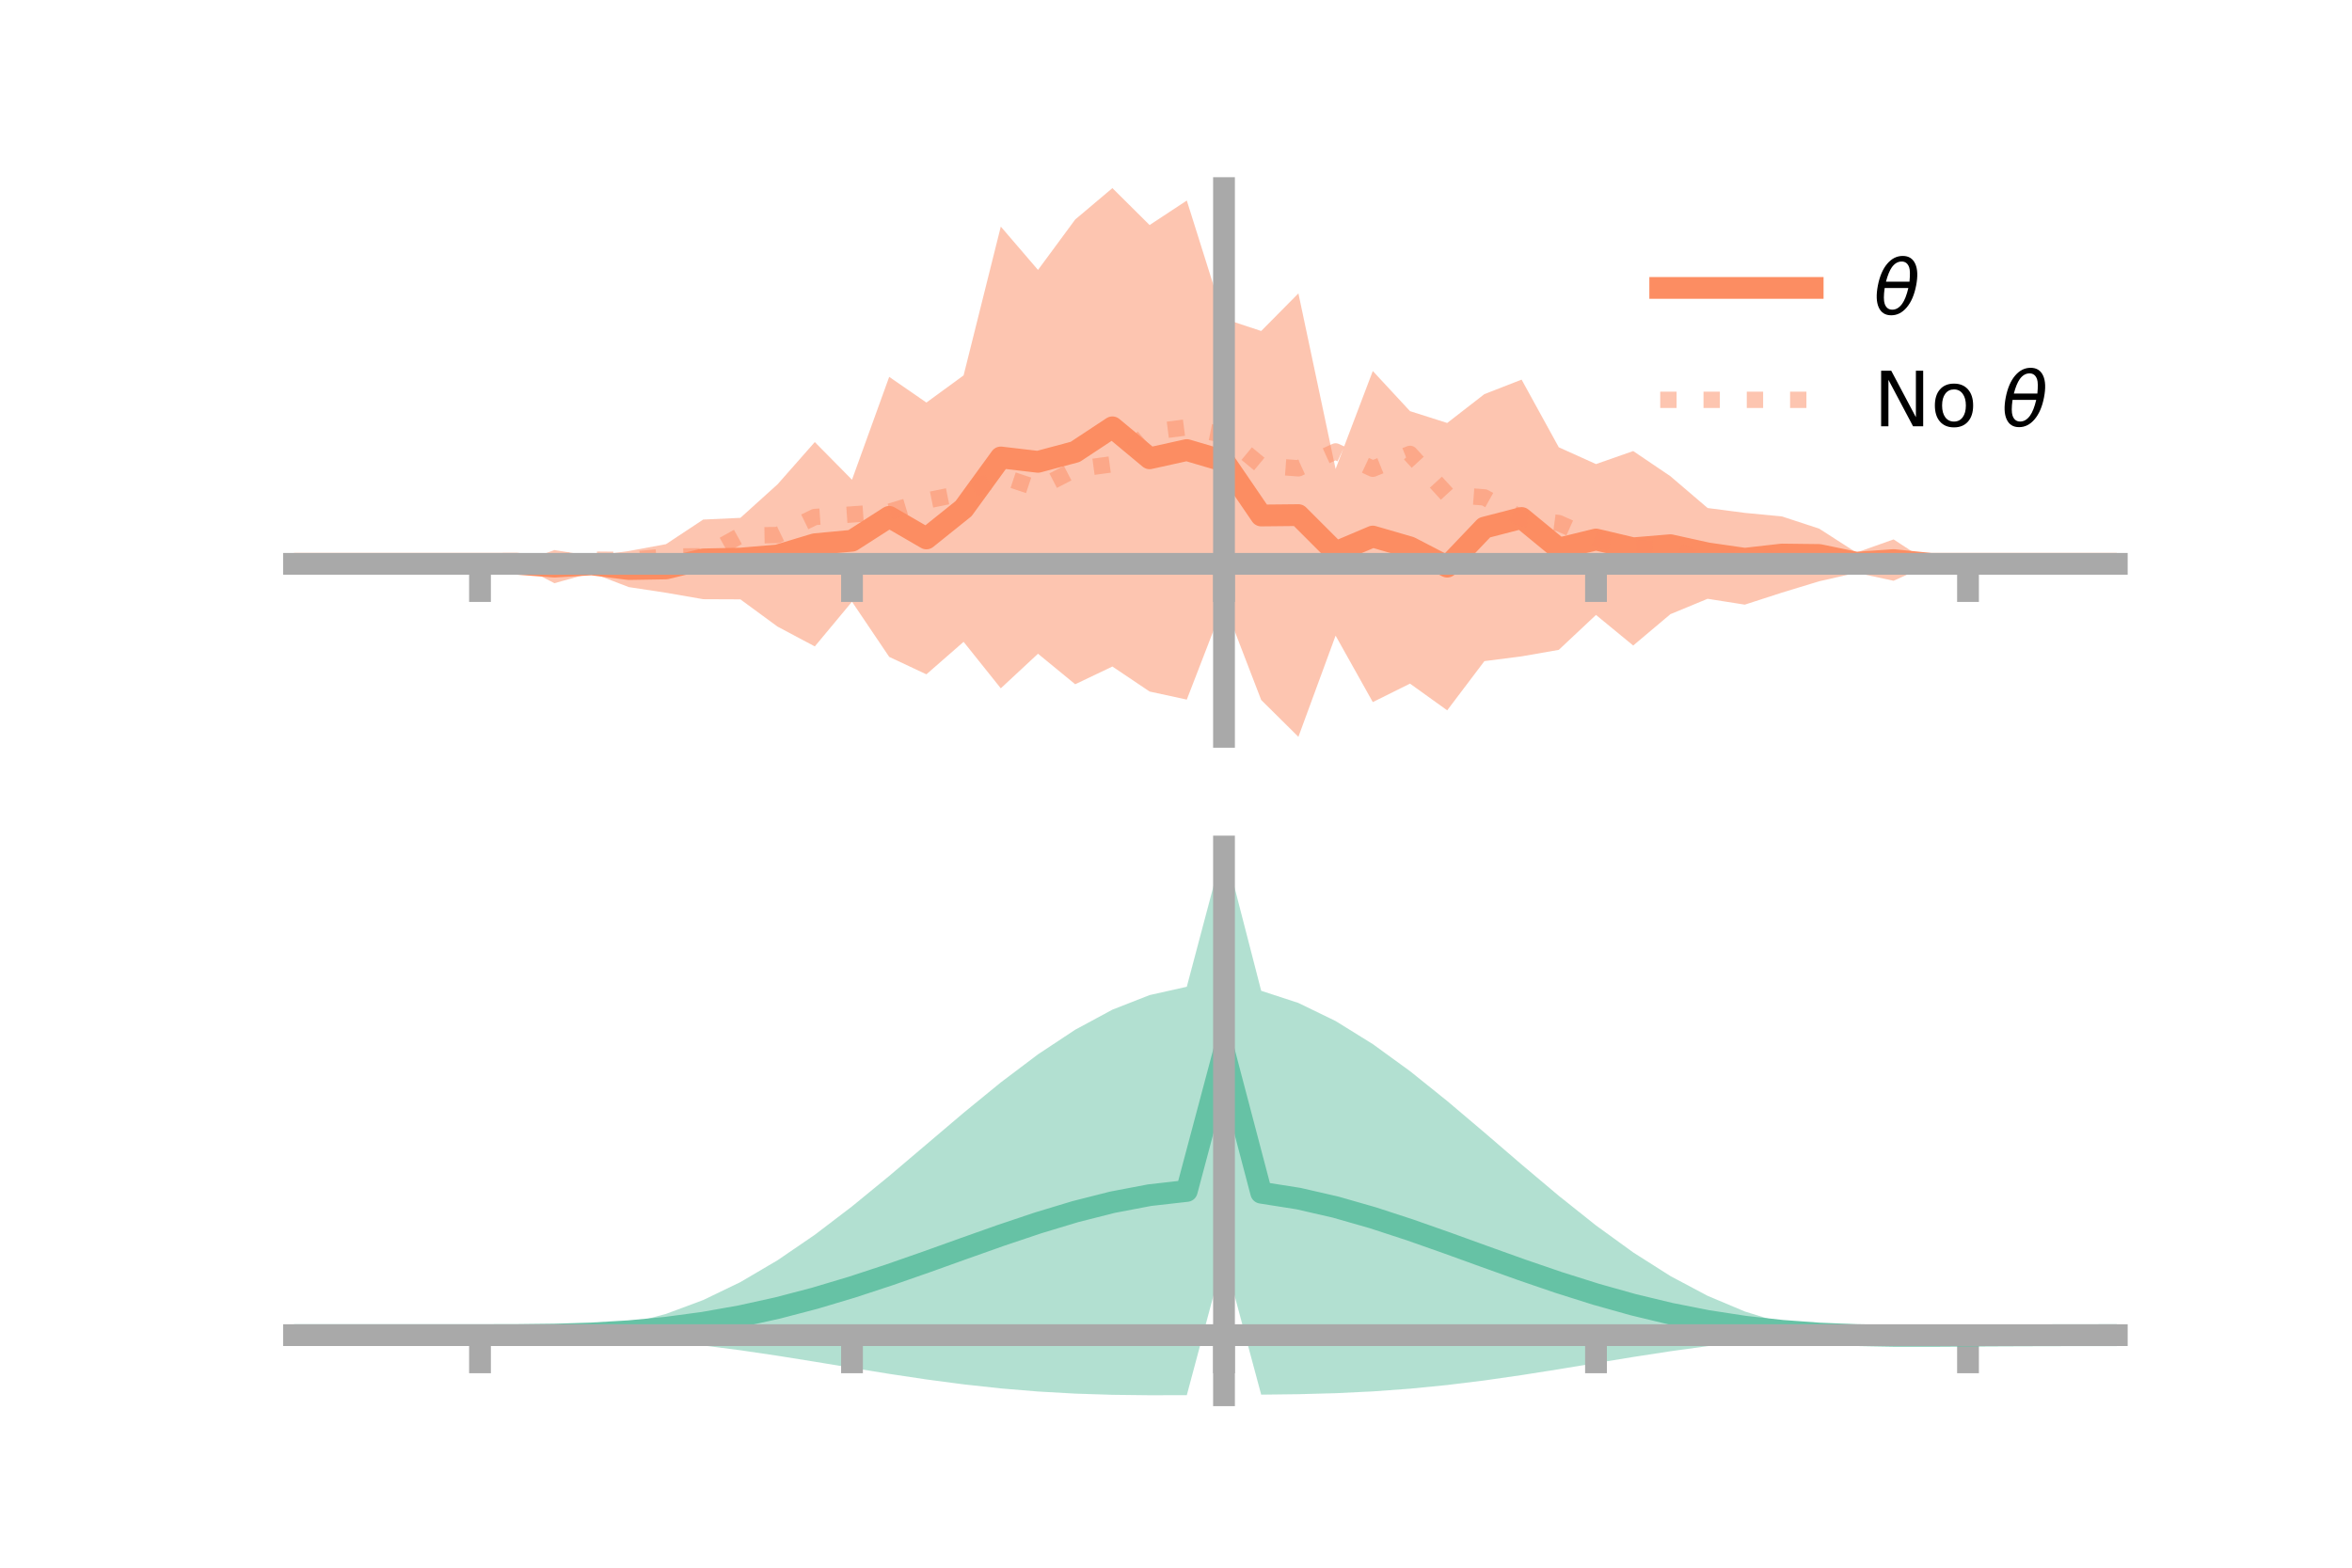 <?xml version="1.0" encoding="utf-8" standalone="no"?>
<!DOCTYPE svg PUBLIC "-//W3C//DTD SVG 1.1//EN"
  "http://www.w3.org/Graphics/SVG/1.1/DTD/svg11.dtd">
<!-- Created with matplotlib (https://matplotlib.org/) -->
<svg height="144pt" version="1.1" viewBox="0 0 216 144" width="216pt" xmlns="http://www.w3.org/2000/svg" xmlns:xlink="http://www.w3.org/1999/xlink">
 <defs>
  <style type="text/css">*{stroke-linecap:butt;stroke-linejoin:round;}</style>
 </defs>
 <g id="figure_1">
  <g id="patch_1">
   <path d="M 0 144 
L 216 144 
L 216 0 
L 0 0 
z
" style="fill:none;"/>
  </g>
  <g id="axes_1">
   <g id="patch_2">
    <path d="M 27 67.68 
L 194.4 67.68 
L 194.4 17.28 
L 27 17.28 
z
" style="fill:none;"/>
   </g>
   <g id="PolyCollection_1">
    <path clip-path="url(#pa1e7328754)" d="M 27 51.79 
L 27 51.79 
L 30.416 51.79 
L 33.833 51.79 
L 37.249 51.79 
L 40.665 51.79 
L 44.082 51.79 
L 47.498 51.779 
L 50.914 50.526 
L 54.331 51.073 
L 57.747 50.615 
L 61.163 49.984 
L 64.58 47.725 
L 67.996 47.568 
L 71.412 44.483 
L 74.829 40.606 
L 78.245 44.067 
L 81.661 34.616 
L 85.078 36.976 
L 88.494 34.481 
L 91.91 20.813 
L 95.327 24.795 
L 98.743 20.162 
L 102.159 17.28 
L 105.576 20.672 
L 108.992 18.419 
L 112.408 29.275 
L 115.824 30.403 
L 119.241 26.949 
L 122.657 43.078 
L 126.073 34.079 
L 129.49 37.765 
L 132.906 38.853 
L 136.322 36.202 
L 139.739 34.87 
L 143.155 41.087 
L 146.571 42.628 
L 149.988 41.432 
L 153.404 43.743 
L 156.82 46.663 
L 160.237 47.11 
L 163.653 47.439 
L 167.069 48.56 
L 170.486 50.758 
L 173.902 49.547 
L 177.318 51.783 
L 180.735 51.79 
L 184.151 51.79 
L 187.567 51.79 
L 190.984 51.79 
L 194.4 51.79 
L 194.4 51.79 
L 194.4 51.79 
L 190.984 51.79 
L 187.567 51.79 
L 184.151 51.79 
L 180.735 51.79 
L 177.318 51.798 
L 173.902 53.346 
L 170.486 52.614 
L 167.069 53.393 
L 163.653 54.433 
L 160.237 55.54 
L 156.82 55.002 
L 153.404 56.415 
L 149.988 59.294 
L 146.571 56.484 
L 143.155 59.692 
L 139.739 60.29 
L 136.322 60.728 
L 132.906 65.248 
L 129.49 62.794 
L 126.073 64.491 
L 122.657 58.386 
L 119.241 67.68 
L 115.824 64.296 
L 112.408 55.42 
L 108.992 64.262 
L 105.576 63.521 
L 102.159 61.224 
L 98.743 62.853 
L 95.327 60.048 
L 91.91 63.226 
L 88.494 58.955 
L 85.078 61.94 
L 81.661 60.336 
L 78.245 55.27 
L 74.829 59.376 
L 71.412 57.56 
L 67.996 55.054 
L 64.58 55.039 
L 61.163 54.446 
L 57.747 53.928 
L 54.331 52.616 
L 50.914 53.571 
L 47.498 51.798 
L 44.082 51.79 
L 40.665 51.79 
L 37.249 51.79 
L 33.833 51.79 
L 30.416 51.79 
L 27 51.79 
z
" style="fill:#fc8d62;fill-opacity:0.5;"/>
   </g>
   <g id="matplotlib.axis_1">
    <g id="xtick_1">
     <g id="line2d_1">
      <defs>
       <path d="M 0 0 
L 0 3.5 
" id="mf47ae274e2" style="stroke:#a9a9a9;stroke-width:2;"/>
      </defs>
      <g>
       <use style="fill:#a9a9a9;stroke:#a9a9a9;stroke-width:2;" x="44.082" xlink:href="#mf47ae274e2" y="51.79"/>
      </g>
     </g>
    </g>
    <g id="xtick_2">
     <g id="line2d_2">
      <g>
       <use style="fill:#a9a9a9;stroke:#a9a9a9;stroke-width:2;" x="78.245" xlink:href="#mf47ae274e2" y="51.79"/>
      </g>
     </g>
    </g>
    <g id="xtick_3">
     <g id="line2d_3">
      <g>
       <use style="fill:#a9a9a9;stroke:#a9a9a9;stroke-width:2;" x="112.408" xlink:href="#mf47ae274e2" y="51.79"/>
      </g>
     </g>
    </g>
    <g id="xtick_4">
     <g id="line2d_4">
      <g>
       <use style="fill:#a9a9a9;stroke:#a9a9a9;stroke-width:2;" x="146.571" xlink:href="#mf47ae274e2" y="51.79"/>
      </g>
     </g>
    </g>
    <g id="xtick_5">
     <g id="line2d_5">
      <g>
       <use style="fill:#a9a9a9;stroke:#a9a9a9;stroke-width:2;" x="180.735" xlink:href="#mf47ae274e2" y="51.79"/>
      </g>
     </g>
    </g>
   </g>
   <g id="matplotlib.axis_2"/>
   <g id="line2d_6">
    <path clip-path="url(#pa1e7328754)" d="M 27 51.79 
L 30.416 51.79 
L 33.833 51.79 
L 37.249 51.79 
L 40.665 51.79 
L 44.082 51.79 
L 47.498 51.788 
L 50.914 52.049 
L 54.331 51.844 
L 57.747 52.272 
L 61.163 52.215 
L 64.58 51.382 
L 67.996 51.311 
L 71.412 51.021 
L 74.829 49.991 
L 78.245 49.669 
L 81.661 47.476 
L 85.078 49.458 
L 88.494 46.718 
L 91.91 42.02 
L 95.327 42.422 
L 98.743 41.507 
L 102.159 39.252 
L 105.576 42.097 
L 108.992 41.341 
L 112.408 42.348 
L 115.824 47.35 
L 119.241 47.315 
L 122.657 50.732 
L 126.073 49.285 
L 129.49 50.279 
L 132.906 52.05 
L 136.322 48.465 
L 139.739 47.58 
L 143.155 50.389 
L 146.571 49.556 
L 149.988 50.363 
L 153.404 50.079 
L 156.82 50.832 
L 160.237 51.325 
L 163.653 50.936 
L 167.069 50.977 
L 170.486 51.686 
L 173.902 51.446 
L 177.318 51.791 
L 180.735 51.79 
L 184.151 51.79 
L 187.567 51.79 
L 190.984 51.79 
L 194.4 51.79 
" style="fill:none;stroke:#fc8d62;stroke-linecap:square;stroke-width:2;"/>
   </g>
   <g id="line2d_7">
    <path clip-path="url(#pa1e7328754)" d="M 27 51.79 
L 30.416 51.79 
L 33.833 51.79 
L 37.249 51.79 
L 40.665 51.79 
L 44.082 51.79 
L 47.498 51.701 
L 50.914 51.582 
L 54.331 51.405 
L 57.747 51.436 
L 61.163 51.126 
L 64.58 51.095 
L 67.996 49.196 
L 71.412 49.148 
L 74.829 47.488 
L 78.245 47.255 
L 81.661 47.006 
L 85.078 45.984 
L 88.494 45.289 
L 91.91 43.731 
L 95.327 44.869 
L 98.743 43.101 
L 102.159 42.641 
L 105.576 39.69 
L 108.992 39.252 
L 112.408 39.945 
L 115.824 42.767 
L 119.241 43.017 
L 122.657 41.466 
L 126.073 43.057 
L 129.49 41.691 
L 132.906 45.426 
L 136.322 45.688 
L 139.739 47.6 
L 143.155 48.051 
L 146.571 49.569 
L 149.988 50.361 
L 153.404 50.384 
L 156.82 51.624 
L 160.237 50.838 
L 163.653 51.538 
L 167.069 51.684 
L 170.486 51.872 
L 173.902 51.9 
L 177.318 51.861 
L 180.735 51.79 
L 184.151 51.79 
L 187.567 51.79 
L 190.984 51.79 
L 194.4 51.79 
" style="fill:none;stroke:#fc8d62;stroke-dasharray:1.5,2.475;stroke-dashoffset:0;stroke-opacity:0.5;stroke-width:1.5;"/>
   </g>
   <g id="patch_3">
    <path d="M 112.408 67.68 
L 112.408 17.28 
" style="fill:none;stroke:#a9a9a9;stroke-linecap:square;stroke-linejoin:miter;stroke-width:2;"/>
   </g>
   <g id="patch_4">
    <path d="M 194.4 67.68 
L 194.4 17.28 
" style="fill:none;"/>
   </g>
   <g id="patch_5">
    <path d="M 27 51.79 
L 194.4 51.79 
" style="fill:none;stroke:#a9a9a9;stroke-linecap:square;stroke-linejoin:miter;stroke-width:2;"/>
   </g>
   <g id="patch_6">
    <path d="M 27 17.28 
L 194.4 17.28 
" style="fill:none;"/>
   </g>
   <g id="legend_1">
    <g id="line2d_8">
     <path d="M 152.47 26.449 
L 166.47 26.449 
" style="fill:none;stroke:#fc8d62;stroke-linecap:square;stroke-width:2;"/>
    </g>
    <g id="line2d_9"/>
    <g id="text_1">
     <!-- $\theta$ -->
     <g transform="translate(172.07 28.899)scale(0.07 -0.07)">
      <defs>
       <path d="M 45.516 34.672 
L 14.453 34.672 
Q 12.359 20.062 14.5 13.875 
Q 17.188 6.25 24.469 6.25 
Q 31.781 6.25 37.359 13.922 
Q 42.234 20.656 45.516 34.672 
z
M 47.016 42.969 
Q 48.344 56.844 46.625 61.719 
Q 43.953 69.438 36.766 69.438 
Q 29.297 69.438 23.828 61.812 
Q 19.531 55.672 16.156 42.969 
z
M 38.188 76.766 
Q 49.906 76.766 54.594 66.406 
Q 59.281 56.109 55.719 37.844 
Q 52.203 19.625 43.453 9.281 
Q 34.766 -1.125 23.047 -1.125 
Q 11.281 -1.125 6.641 9.281 
Q 2 19.625 5.516 37.844 
Q 9.078 56.109 17.719 66.406 
Q 26.422 76.766 38.188 76.766 
z
" id="DejaVuSans-Oblique-952"/>
      </defs>
      <use transform="translate(0 0.234)" xlink:href="#DejaVuSans-Oblique-952"/>
     </g>
    </g>
    <g id="line2d_10">
     <path d="M 152.47 36.724 
L 166.47 36.724 
" style="fill:none;stroke:#fc8d62;stroke-dasharray:1.5,2.475;stroke-dashoffset:0;stroke-opacity:0.5;stroke-width:1.5;"/>
    </g>
    <g id="line2d_11"/>
    <g id="text_2">
     <!-- No $\theta$ -->
     <g transform="translate(172.07 39.174)scale(0.07 -0.07)">
      <defs>
       <path d="M 9.812 72.906 
L 23.094 72.906 
L 55.422 11.922 
L 55.422 72.906 
L 64.984 72.906 
L 64.984 0 
L 51.703 0 
L 19.391 60.984 
L 19.391 0 
L 9.812 0 
z
" id="DejaVuSans-78"/>
       <path d="M 30.609 48.391 
Q 23.391 48.391 19.188 42.75 
Q 14.984 37.109 14.984 27.297 
Q 14.984 17.484 19.156 11.844 
Q 23.344 6.203 30.609 6.203 
Q 37.797 6.203 41.984 11.859 
Q 46.188 17.531 46.188 27.297 
Q 46.188 37.016 41.984 42.703 
Q 37.797 48.391 30.609 48.391 
z
M 30.609 56 
Q 42.328 56 49.016 48.375 
Q 55.719 40.766 55.719 27.297 
Q 55.719 13.875 49.016 6.219 
Q 42.328 -1.422 30.609 -1.422 
Q 18.844 -1.422 12.172 6.219 
Q 5.516 13.875 5.516 27.297 
Q 5.516 40.766 12.172 48.375 
Q 18.844 56 30.609 56 
z
" id="DejaVuSans-111"/>
       <path id="DejaVuSans-32"/>
      </defs>
      <use transform="translate(0 0.234)" xlink:href="#DejaVuSans-78"/>
      <use transform="translate(74.805 0.234)" xlink:href="#DejaVuSans-111"/>
      <use transform="translate(135.986 0.234)" xlink:href="#DejaVuSans-32"/>
      <use transform="translate(167.773 0.234)" xlink:href="#DejaVuSans-Oblique-952"/>
     </g>
    </g>
   </g>
  </g>
  <g id="axes_2">
   <g id="patch_7">
    <path d="M 27 128.16 
L 194.4 128.16 
L 194.4 77.76 
L 27 77.76 
z
" style="fill:none;"/>
   </g>
   <g id="PolyCollection_2">
    <path clip-path="url(#pc0b6822900)" d="M 27 122.643 
L 27 122.636 
L 30.416 122.638 
L 33.833 122.639 
L 37.249 122.639 
L 40.665 122.639 
L 44.082 122.639 
L 47.498 122.621 
L 50.914 122.499 
L 54.331 122.184 
L 57.747 121.6 
L 61.163 120.689 
L 64.58 119.416 
L 67.996 117.768 
L 71.412 115.758 
L 74.829 113.421 
L 78.245 110.816 
L 81.661 108.018 
L 85.078 105.118 
L 88.494 102.218 
L 91.91 99.425 
L 95.327 96.846 
L 98.743 94.586 
L 102.159 92.743 
L 105.576 91.404 
L 108.992 90.639 
L 112.408 77.76 
L 115.824 91.009 
L 119.241 92.127 
L 122.657 93.787 
L 126.073 95.906 
L 129.49 98.389 
L 132.906 101.132 
L 136.322 104.026 
L 139.739 106.965 
L 143.155 109.842 
L 146.571 112.563 
L 149.988 115.041 
L 153.404 117.212 
L 156.82 119.028 
L 160.237 120.466 
L 163.653 121.524 
L 167.069 122.22 
L 170.486 122.529 
L 173.902 122.542 
L 177.318 122.553 
L 180.735 122.579 
L 184.151 122.601 
L 187.567 122.617 
L 190.984 122.627 
L 194.4 122.633 
L 194.4 122.65 
L 194.4 122.65 
L 190.984 122.662 
L 187.567 122.684 
L 184.151 122.721 
L 180.735 122.777 
L 177.318 122.842 
L 173.902 122.847 
L 170.486 122.744 
L 167.069 122.769 
L 163.653 122.962 
L 160.237 123.26 
L 156.82 123.65 
L 153.404 124.119 
L 149.988 124.645 
L 146.571 125.205 
L 143.155 125.77 
L 139.739 126.31 
L 136.322 126.801 
L 132.906 127.221 
L 129.49 127.558 
L 126.073 127.807 
L 122.657 127.972 
L 119.241 128.064 
L 115.824 128.106 
L 112.408 115.387 
L 108.992 128.152 
L 105.576 128.16 
L 102.159 128.12 
L 98.743 128.011 
L 95.327 127.817 
L 91.91 127.533 
L 88.494 127.16 
L 85.078 126.709 
L 81.661 126.196 
L 78.245 125.644 
L 74.829 125.08 
L 71.412 124.533 
L 67.996 124.028 
L 64.58 123.588 
L 61.163 123.231 
L 57.747 122.964 
L 54.331 122.785 
L 50.914 122.685 
L 47.498 122.645 
L 44.082 122.639 
L 40.665 122.639 
L 37.249 122.639 
L 33.833 122.639 
L 30.416 122.64 
L 27 122.643 
z
" style="fill:#66c2a5;fill-opacity:0.5;"/>
   </g>
   <g id="matplotlib.axis_3">
    <g id="xtick_6">
     <g id="line2d_12">
      <g>
       <use style="fill:#a9a9a9;stroke:#a9a9a9;stroke-width:2;" x="44.082" xlink:href="#mf47ae274e2" y="122.639"/>
      </g>
     </g>
    </g>
    <g id="xtick_7">
     <g id="line2d_13">
      <g>
       <use style="fill:#a9a9a9;stroke:#a9a9a9;stroke-width:2;" x="78.245" xlink:href="#mf47ae274e2" y="122.639"/>
      </g>
     </g>
    </g>
    <g id="xtick_8">
     <g id="line2d_14">
      <g>
       <use style="fill:#a9a9a9;stroke:#a9a9a9;stroke-width:2;" x="112.408" xlink:href="#mf47ae274e2" y="122.639"/>
      </g>
     </g>
    </g>
    <g id="xtick_9">
     <g id="line2d_15">
      <g>
       <use style="fill:#a9a9a9;stroke:#a9a9a9;stroke-width:2;" x="146.571" xlink:href="#mf47ae274e2" y="122.639"/>
      </g>
     </g>
    </g>
    <g id="xtick_10">
     <g id="line2d_16">
      <g>
       <use style="fill:#a9a9a9;stroke:#a9a9a9;stroke-width:2;" x="180.735" xlink:href="#mf47ae274e2" y="122.639"/>
      </g>
     </g>
    </g>
   </g>
   <g id="matplotlib.axis_4"/>
   <g id="line2d_17">
    <path clip-path="url(#pc0b6822900)" d="M 27 122.64 
L 30.416 122.639 
L 33.833 122.639 
L 37.249 122.639 
L 40.665 122.639 
L 44.082 122.639 
L 47.498 122.633 
L 50.914 122.592 
L 54.331 122.484 
L 57.747 122.282 
L 61.163 121.96 
L 64.58 121.502 
L 67.996 120.898 
L 71.412 120.145 
L 74.829 119.251 
L 78.245 118.23 
L 81.661 117.107 
L 85.078 115.914 
L 88.494 114.689 
L 91.91 113.479 
L 95.327 112.331 
L 98.743 111.298 
L 102.159 110.432 
L 105.576 109.782 
L 108.992 109.395 
L 112.408 96.573 
L 115.824 109.557 
L 119.241 110.095 
L 122.657 110.879 
L 126.073 111.857 
L 129.49 112.973 
L 132.906 114.176 
L 136.322 115.413 
L 139.739 116.637 
L 143.155 117.806 
L 146.571 118.884 
L 149.988 119.843 
L 153.404 120.665 
L 156.82 121.339 
L 160.237 121.863 
L 163.653 122.243 
L 167.069 122.494 
L 170.486 122.636 
L 173.902 122.694 
L 177.318 122.698 
L 180.735 122.678 
L 184.151 122.661 
L 187.567 122.65 
L 190.984 122.644 
L 194.4 122.641 
" style="fill:none;stroke:#66c2a5;stroke-linecap:square;stroke-width:2;"/>
   </g>
   <g id="patch_8">
    <path d="M 112.408 128.16 
L 112.408 77.76 
" style="fill:none;stroke:#a9a9a9;stroke-linecap:square;stroke-linejoin:miter;stroke-width:2;"/>
   </g>
   <g id="patch_9">
    <path d="M 194.4 128.16 
L 194.4 77.76 
" style="fill:none;"/>
   </g>
   <g id="patch_10">
    <path d="M 27 122.639 
L 194.4 122.639 
" style="fill:none;stroke:#a9a9a9;stroke-linecap:square;stroke-linejoin:miter;stroke-width:2;"/>
   </g>
   <g id="patch_11">
    <path d="M 27 77.76 
L 194.4 77.76 
" style="fill:none;"/>
   </g>
  </g>
 </g>
 <defs>
  <clipPath id="pa1e7328754">
   <rect height="50.4" width="167.4" x="27" y="17.28"/>
  </clipPath>
  <clipPath id="pc0b6822900">
   <rect height="50.4" width="167.4" x="27" y="77.76"/>
  </clipPath>
 </defs>
</svg>

